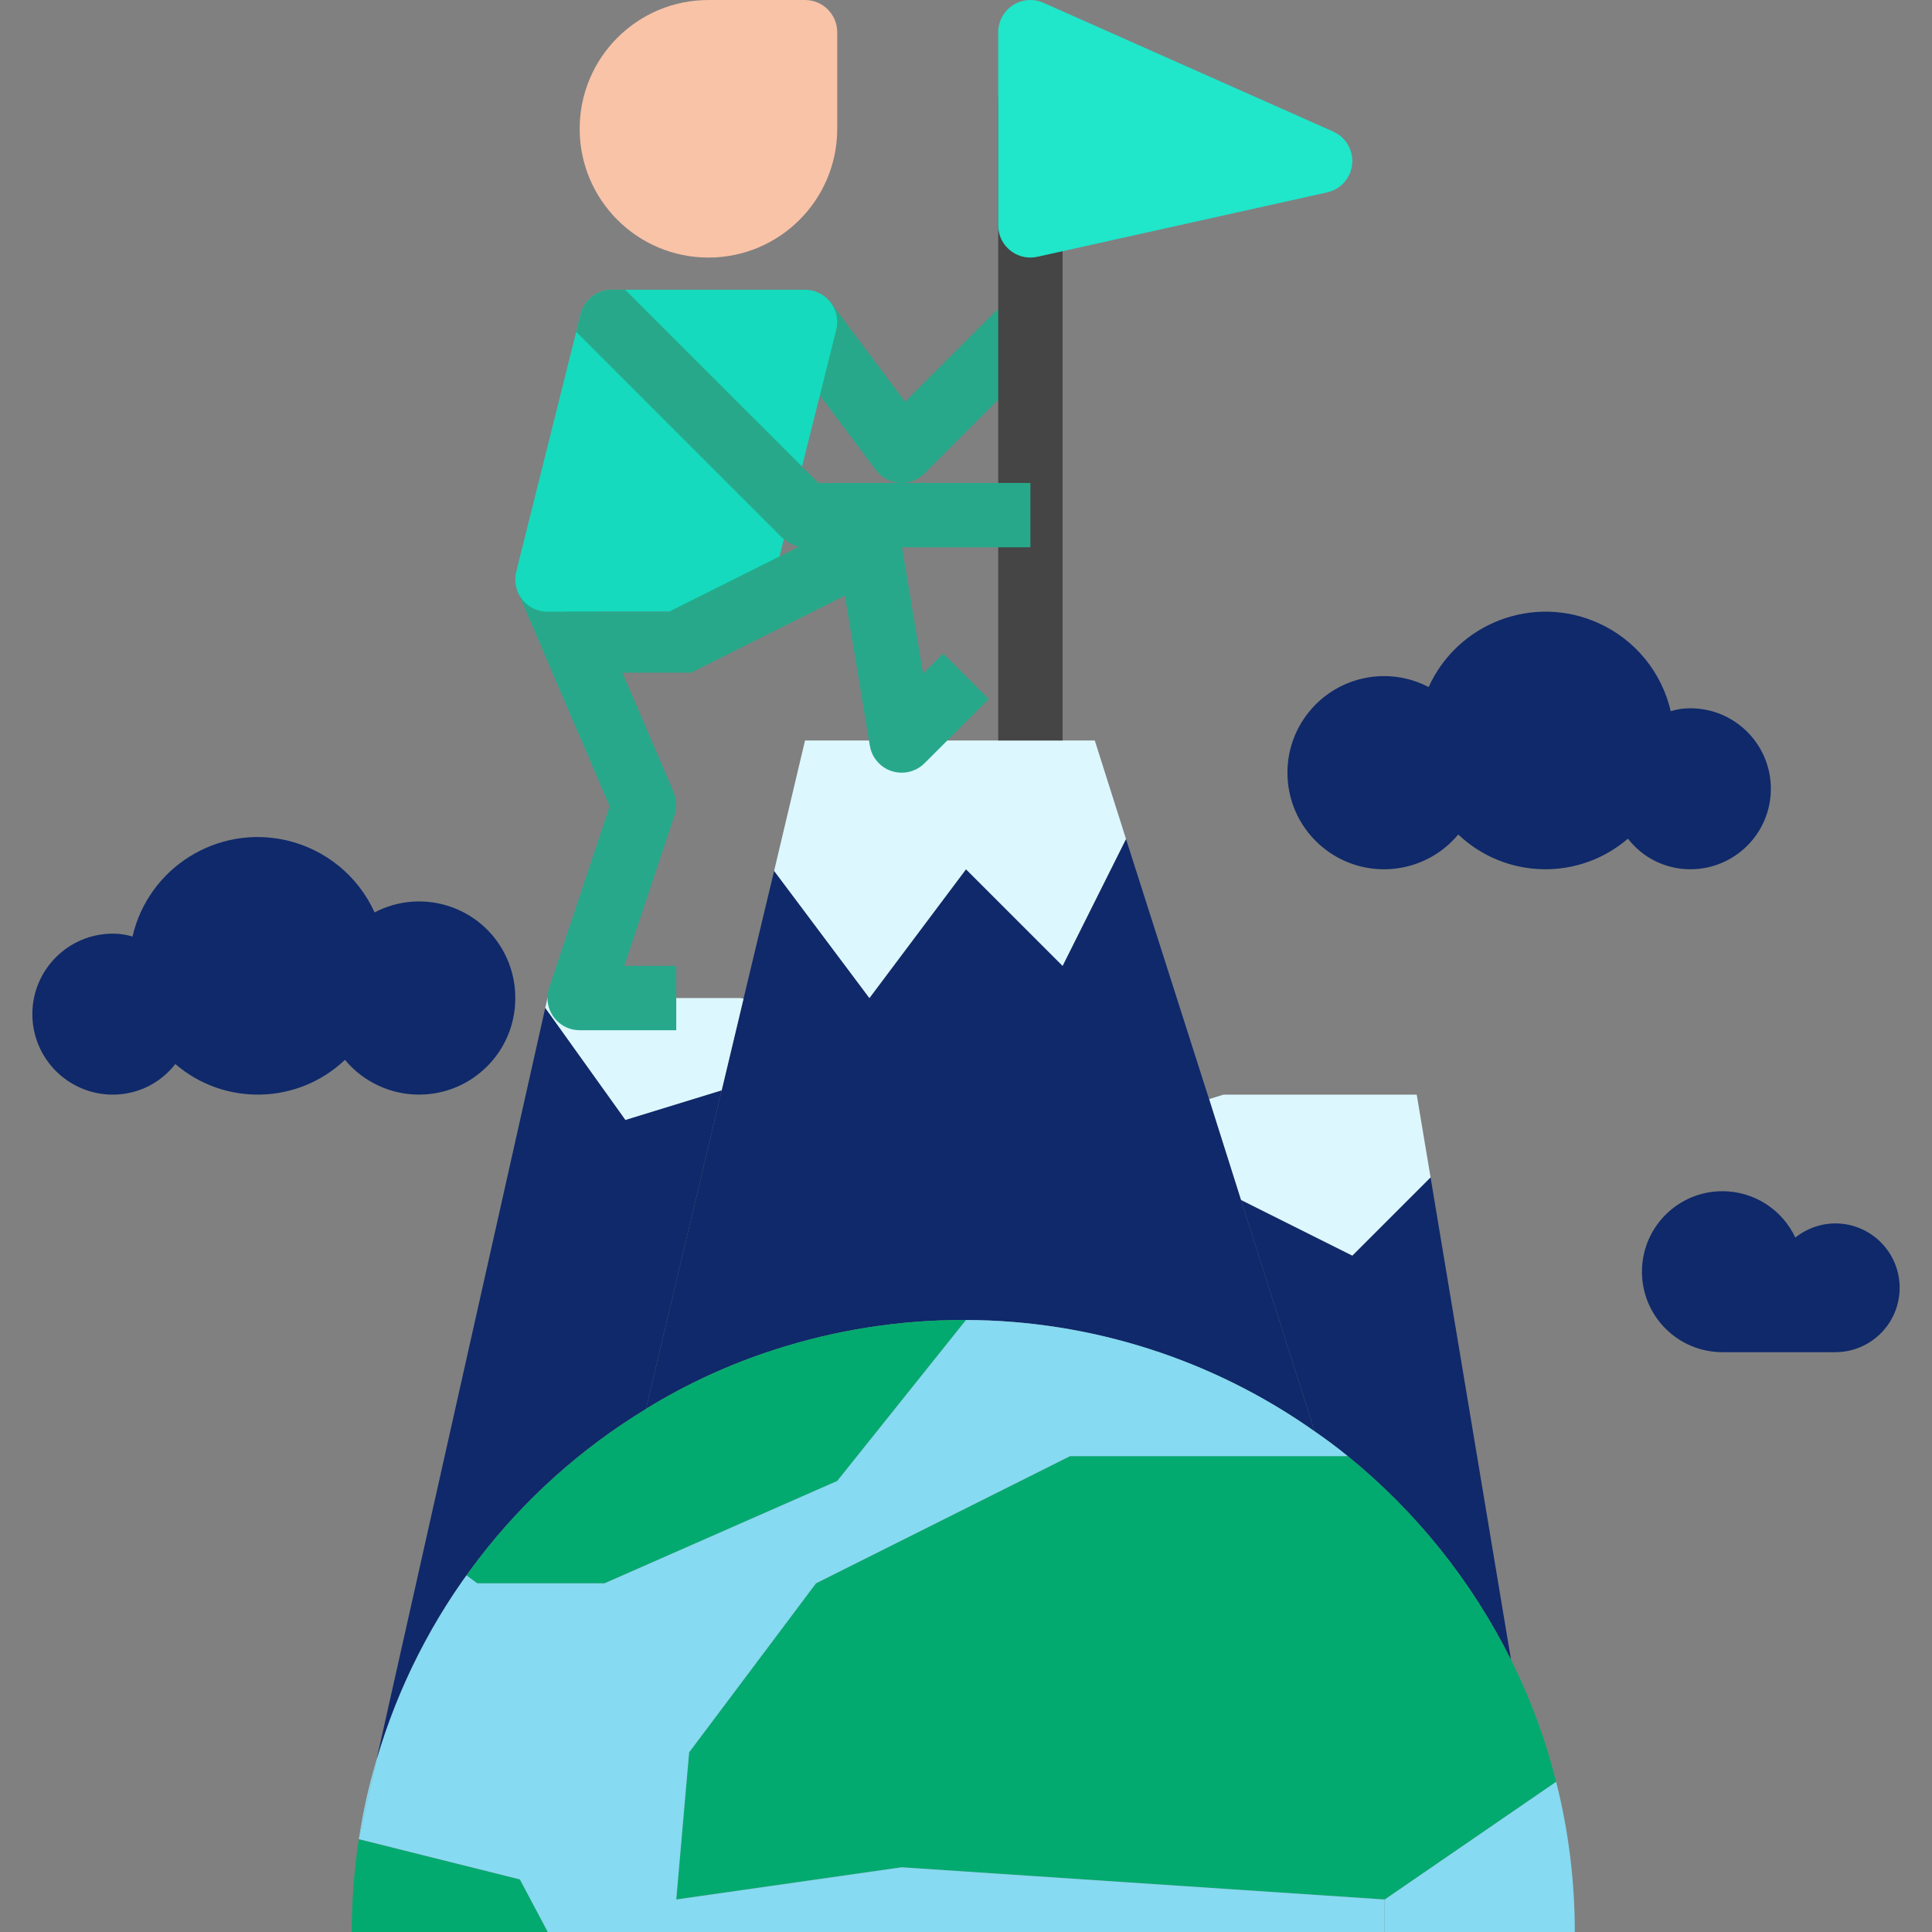 <svg xmlns="http://www.w3.org/2000/svg" xmlns:xlink="http://www.w3.org/1999/xlink" version="1.1" id="Capa_1" x="0px" y="0px" viewBox="0 0 480.083 480.083" style="enable-background:new 0 0 480.083 480.083;" xml:space="preserve" width="512" height="512" class=""><rect x="0" y="0" width="480.083" height="480.083" fill="#808080" stroke="none"/><g><g>
	<path style="fill:#0F296A" d="M456.042,304.003c8.837,0,16,7.163,16,16s-7.163,16-16,16h-28   c-11.046,0.018-20.015-8.921-20.033-19.967c-0.018-11.046,8.921-20.015,19.967-20.033c7.774-0.013,14.85,4.48,18.146,11.52   C448.934,305.26,452.432,304.019,456.042,304.003z" data-original="#33A1EE" class="" data-old_color="#0f296a"></path>
	<path style="fill:#0F296A" d="M420.042,176.003c11.046,0,20,8.954,20,20s-8.954,20-20,20c-6.073,0.013-11.807-2.795-15.52-7.6   c-12.239,10.52-30.454,10.071-42.16-1.04c-8.48,10.187-23.612,11.572-33.8,3.092c-10.187-8.48-11.572-23.612-3.092-33.8   c7.223-8.678,19.518-11.148,29.532-5.932c7.29-16.051,26.212-23.153,42.263-15.862c9.042,4.107,15.657,12.188,17.897,21.862   C416.742,176.238,418.388,175.995,420.042,176.003L420.042,176.003z" data-original="#33A1EE" class="" data-old_color="#0f296a"></path>
</g><path style="fill:#86DAF1;" d="M386.682,442.723c3.092,12.212,4.65,24.762,4.64,37.36h-47.28v-8.08L386.682,442.723z" data-original="#86DAF1" class=""></path><path style="fill:#0F296A" d="M355.482,292.563l20,119.92c-9.752-19.581-23.582-36.847-40.56-50.64c-2.64-2.16-5.44-4.24-8.24-6.16  l-18.32-57.52l27.68,13.84L355.482,292.563z" data-original="#168DE2" class="" data-old_color="#0f296a"></path><path style="fill:#03AA6F;" d="M375.482,412.483c4.828,9.64,8.584,19.781,11.2,30.24l-42.64,29.28l-120-8l-56,8l3.2-36.56l31.52-42  l63.12-31.6h69.04C351.9,375.636,365.729,392.902,375.482,412.483L375.482,412.483z" data-original="#03AA6F" class=""></path><path style="fill:#DDF7FF;" d="M352.042,272.003l3.44,20.56l-19.44,19.44l-27.68-13.84l-7.92-25.04l3.6-1.12H352.042z" data-original="#DDF7FF" class=""></path><path style="fill:#0F296A" d="M308.362,298.163l18.32,57.52c-25.348-17.914-55.601-27.579-86.64-27.68h-0.72  c-15.973-0.001-31.847,2.51-47.04,7.44c-11.132,3.597-21.795,8.511-31.76,14.64l18.8-79.12l5.44-22.8l7.6-31.76l23.68,31.6l24-32  l24,24l15.76-31.52l20.64,64.64L308.362,298.163z" data-original="#168DE2" class="" data-old_color="#0f296a"></path><path style="fill:#DDF7FF;" d="M272.042,184.003l7.76,24.48l-15.76,31.52l-24-24l-24,32l-23.68-31.6l7.68-32.4h24h32H272.042z" data-original="#DDF7FF" class=""></path><path style="fill:#03AA6F;" d="M240.042,328.003l-32,40l-57.84,25.44h-31.6l-2.72-2c11.939-16.656,27.123-30.725,44.64-41.36  c9.965-6.129,20.628-11.043,31.76-14.64c15.193-4.93,31.067-7.441,47.04-7.44H240.042z" data-original="#03AA6F" class=""></path><path style="fill:#DDF7FF;" d="M179.322,270.963l-23.92,7.36l-19.92-27.84l0.56-2.48h48l0.72,0.16L179.322,270.963z" data-original="#DDF7FF" class=""></path><path style="fill:#0F296A" d="M128.042,248.003c0.042,13.211-10.633,23.954-23.844,23.996c-7.139,0.023-13.915-3.144-18.476-8.636  c-11.706,11.111-29.921,11.56-42.16,1.04c-3.713,4.805-9.447,7.613-15.52,7.6c-11.046,0-20-8.954-20-20c0-11.046,8.954-20,20-20  c1.654-0.008,3.299,0.235,4.88,0.72c3.977-17.175,21.123-27.874,38.298-23.897c9.675,2.24,17.756,8.855,21.862,17.897  c11.69-6.115,26.124-1.595,32.239,10.095C127.126,240.269,128.06,244.109,128.042,248.003z" data-original="#33A1EE" class="" data-old_color="#0f296a"></path><path style="fill:#86DAF1;" d="M344.042,480.083h-208v-0.08l-6.88-12.96l-40-10l4.4-19.76c4.782-16.437,12.33-31.939,22.32-45.84  l2.72,2h31.6l57.84-25.44l32-40c31.039,0.101,61.292,9.766,86.64,27.68c2.8,1.92,5.6,4,8.24,6.16h-69.04l-63.12,31.6l-31.52,42  l-3.2,36.56l56-8l120,8V480.083z" data-original="#86DAF1" class=""></path><path style="fill:#0F296A" d="M93.562,437.283l41.92-186.8l19.92,27.84l23.92-7.36l-18.8,79.12  C128.094,369.767,104.207,400.874,93.562,437.283L93.562,437.283z" data-original="#168DE2" class="" data-old_color="#0f296a"></path><path style="fill:#86DAF1;" d="M93.562,437.283l-4.4,19.76C90.165,450.362,91.635,443.759,93.562,437.283z" data-original="#86DAF1" class=""></path><path style="fill:#03AA6F;" d="M136.042,480.003v0.08h-48.64c0.011-7.713,0.599-15.415,1.76-23.04l40,10L136.042,480.003z" data-original="#03AA6F" class=""></path><g>
	<path style="fill:#28A88A" d="M224.042,120.003h-0.568c-2.316-0.17-4.445-1.337-5.832-3.2l-24-32l12.8-9.6l18.464,24.624   l25.48-25.48l11.312,11.312l-32,32C228.198,119.159,226.163,120.003,224.042,120.003L224.042,120.003z" data-original="#00336B" class="" data-old_color="#15DABD"></path>
	<path style="fill:#28A88A" d="M168.042,256.003h-24c-4.418,0.001-8.001-3.58-8.002-7.998c0-0.86,0.138-1.714,0.41-2.53   l15.04-45.12l-22.8-53.2l14.704-6.304l24,56c0.773,1.8,0.858,3.821,0.24,5.68l-12.496,37.472h12.904V256.003z" data-original="#00336B" class="" data-old_color="#15DABD"></path>
</g><path style="fill:#454545;" d="M248.042,24.003h16v160h-16V24.003z" data-original="#454545" class=""></path><path style="fill:#15DABD" d="M206.346,75.083c-1.515-1.943-3.841-3.079-6.304-3.08h-48c-3.669,0-6.868,2.497-7.76,6.056l-16,64  c-1.074,4.286,1.53,8.631,5.816,9.704c0.636,0.159,1.288,0.24,1.944,0.24h48c3.669,0,6.868-2.497,7.76-6.056l16-64  C208.399,79.557,207.862,77.025,206.346,75.083z" data-original="#00448F" class="" data-old_color="#15dabd"></path><path style="fill:#F9C3A7;" d="M200.042,0.003h-24c-17.673,0-32,14.327-32,32s14.327,32,32,32s32-14.327,32-32v-24  C208.042,3.585,204.46,0.003,200.042,0.003z" data-original="#F9C3A7" class=""></path><g>
	<path style="fill:#28A88A" d="M224.042,192.003c-3.908-0.001-7.243-2.826-7.888-6.68l-6.224-37.32l-38.312,19.2l-7.152-14.32   l48-24c3.953-1.973,8.757-0.369,10.731,3.584c0.355,0.711,0.602,1.471,0.733,2.256l5.448,32.672l5.008-5.008l11.312,11.312l-16,16   C228.191,191.185,226.157,192.013,224.042,192.003z" data-original="#00336B" class="" data-old_color="#15DABD"></path>
	<path style="fill:#28A88A" d="M203.354,120.003l-4.048-4.056l-43.952-43.944h-3.312c-3.669,0-6.868,2.497-7.76,6.056l-1.104,4.4   l51.2,51.2c0.12,0.12,0.288,0.168,0.416,0.28c1.441,1.302,3.306,2.036,5.248,2.064h56v-16H203.354z" data-original="#00336B" class="" data-old_color="#15DABD"></path>
</g><path style="fill:#20E6CA" d="M331.289,32.691l-72-32c-4.038-1.794-8.765,0.025-10.559,4.063c-0.454,1.023-0.689,2.13-0.689,3.249  v48c0.001,4.418,3.583,7.999,8.001,7.999c0.583,0,1.165-0.064,1.735-0.191l72-16c4.313-0.959,7.032-5.233,6.073-9.546  C335.3,35.789,333.607,33.721,331.289,32.691z" data-original="#D32144" class="active-path" data-old_color="#00B299"></path><path style="fill:#28A88A" d="M143.178,167.163l-2.632-15.16h27.496l3.576,15.16H143.178z" data-original="#00336B" class="" data-old_color="#15DABD"></path></g> </svg>